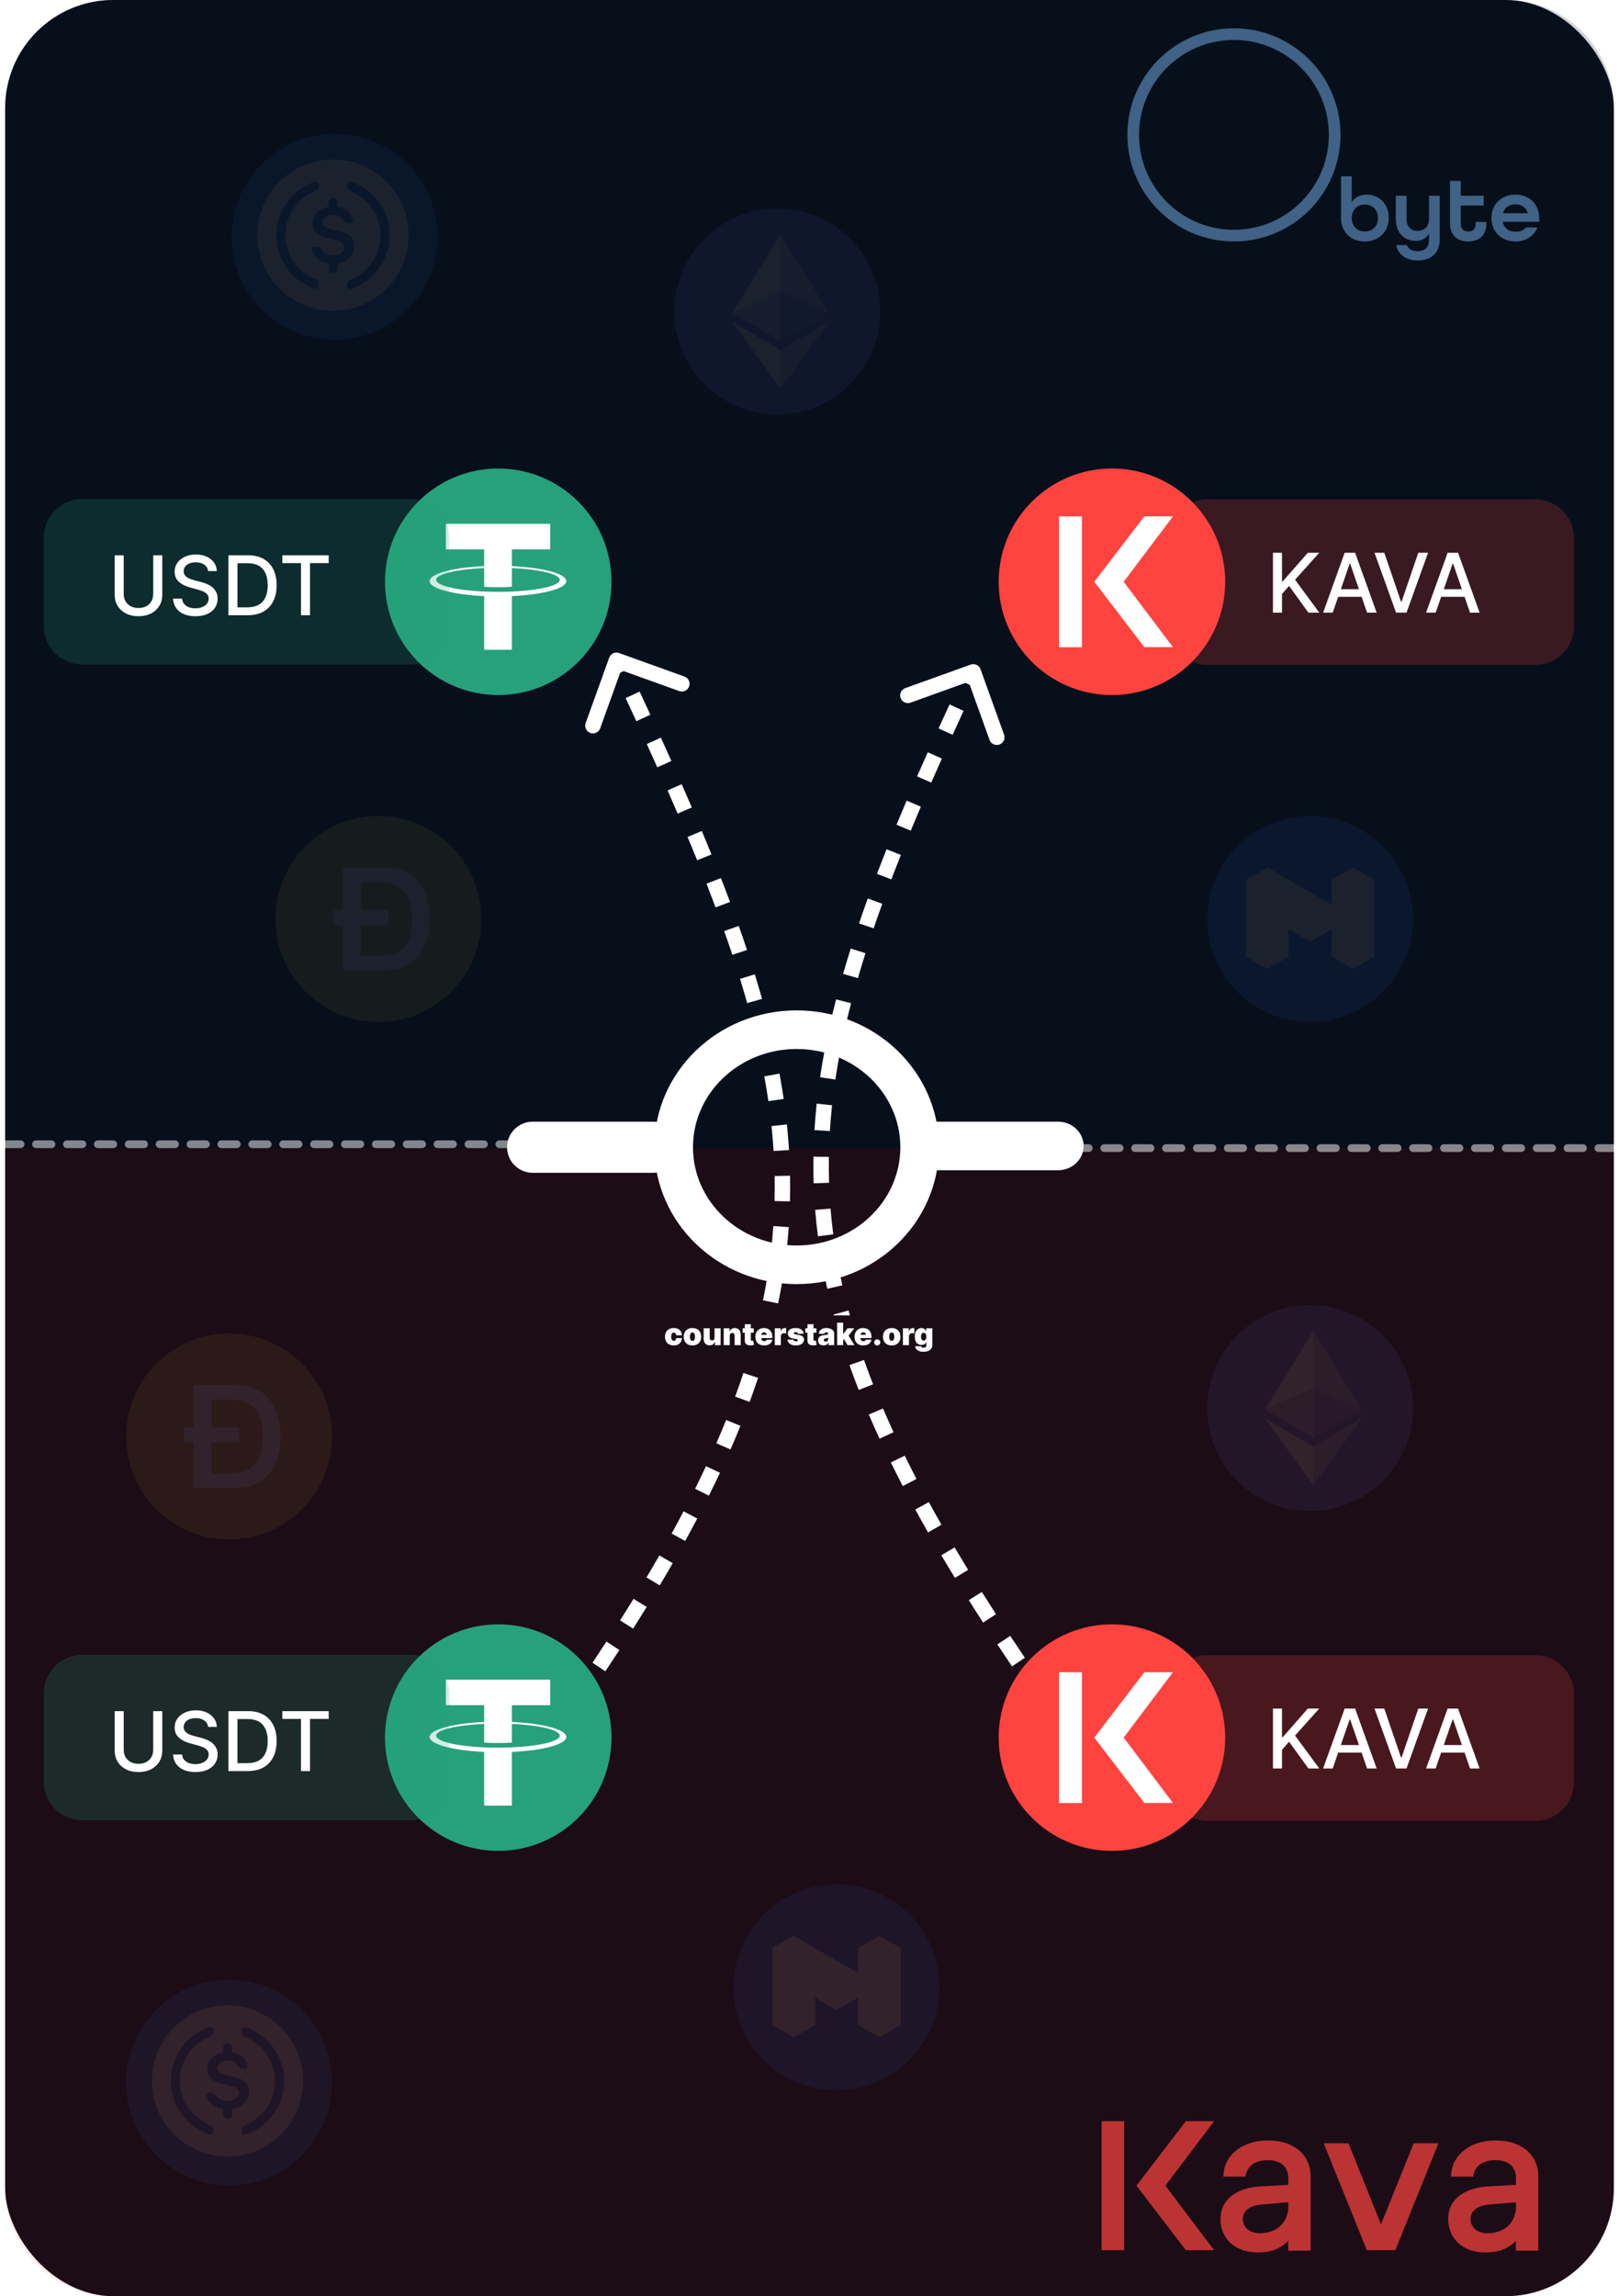 <svg width="629" height="892" viewBox="0 0 629 892" fill="none" xmlns="http://www.w3.org/2000/svg">
<rect x="2" width="625" height="892" rx="42" fill="#020712"/>
<g opacity="0.1" filter="url(#filter0_f_704_1300)">
<path d="M147 397C169.091 397 187 379.091 187 357C187 334.909 169.091 317 147 317C124.909 317 107 334.909 107 357C107 379.091 124.909 397 147 397Z" fill="#C3A634"/>
<path fill-rule="evenodd" clip-rule="evenodd" d="M140.12 353.525H150.905V359.24H140.12V371.285H146.922C149.615 371.285 151.818 370.923 153.533 370.193C155.248 369.465 156.593 368.457 157.57 367.167C158.57 365.826 159.25 364.274 159.56 362.63C159.921 360.775 160.097 358.889 160.085 357C160.097 355.111 159.921 353.225 159.56 351.37C159.251 349.726 158.57 348.174 157.57 346.832C156.593 345.542 155.245 344.535 153.533 343.807C151.818 343.077 149.615 342.715 146.922 342.715H140.12V353.528V353.525ZM133.205 359.24H129.5V353.528H133.205V337H149.578C152.603 337 155.22 337.525 157.433 338.567C159.645 339.615 161.45 341.042 162.852 342.855C164.252 344.665 165.295 346.785 165.977 349.213C166.66 351.64 167 354.237 167 357C167.017 359.631 166.672 362.251 165.975 364.787C165.295 367.212 164.253 369.335 162.85 371.145C161.45 372.958 159.645 374.385 157.433 375.432C155.22 376.477 152.6 377 149.578 377H133.205V359.24Z" fill="white"/>
</g>
<g opacity="0.1" filter="url(#filter1_f_704_1300)">
<path d="M89 598C111.091 598 129 580.091 129 558C129 535.909 111.091 518 89 518C66.909 518 49 535.909 49 558C49 580.091 66.909 598 89 598Z" fill="#C3A634"/>
<path fill-rule="evenodd" clip-rule="evenodd" d="M82.12 554.525H92.905V560.24H82.12V572.285H88.922C91.615 572.285 93.817 571.923 95.532 571.193C97.248 570.465 98.593 569.457 99.57 568.167C100.57 566.826 101.25 565.274 101.56 563.63C101.921 561.775 102.097 559.889 102.085 558C102.097 556.111 101.921 554.225 101.56 552.37C101.251 550.726 100.57 549.174 99.57 547.832C98.593 546.542 97.245 545.535 95.532 544.807C93.817 544.077 91.615 543.715 88.922 543.715H82.12V554.528V554.525ZM75.205 560.24H71.5V554.528H75.205V538H91.578C94.603 538 97.22 538.525 99.433 539.567C101.645 540.615 103.45 542.042 104.852 543.855C106.252 545.665 107.295 547.785 107.977 550.213C108.66 552.64 109 555.237 109 558C109.017 560.631 108.672 563.251 107.975 565.787C107.295 568.212 106.253 570.335 104.85 572.145C103.45 573.958 101.645 575.385 99.433 576.432C97.22 577.477 94.6 578 91.578 578H75.205V560.24Z" fill="white"/>
</g>
<g opacity="0.1" filter="url(#filter2_f_704_1300)">
<path d="M509 397C531.092 397 549 379.092 549 357C549 334.908 531.092 317 509 317C486.908 317 469 334.908 469 357C469 379.092 486.908 397 509 397Z" fill="#2B6DEF"/>
<path fill-rule="evenodd" clip-rule="evenodd" d="M525.668 337L517.345 341.799H517.337V351.398L517.308 351.403L492.334 337L484.004 341.8L484 341.798V371.642L492.329 376.444L492.334 376.406V376.442L500.667 371.642V361.008L508.982 365.8L508.987 365.81L508.993 365.806L517.338 361.029V371.646L525.632 376.426V376.451L525.653 376.438L525.668 376.447L525.68 376.423L533.963 371.651V341.825L534.001 341.803L525.668 337Z" fill="white"/>
</g>
<g opacity="0.1" filter="url(#filter3_f_704_1300)">
<path d="M325 812C347.092 812 365 794.092 365 772C365 749.908 347.092 732 325 732C302.908 732 285 749.908 285 772C285 794.092 302.908 812 325 812Z" fill="#2B6DEF"/>
<path fill-rule="evenodd" clip-rule="evenodd" d="M341.668 752L333.345 756.799H333.337V766.398L333.308 766.403L308.334 752L300.004 756.8L300 756.798V786.642L308.329 791.444L308.334 791.406V791.442L316.667 786.642V776.008L324.982 780.8L324.987 780.81L324.993 780.806L333.338 776.029V786.646L341.632 791.426V791.451L341.653 791.438L341.668 791.447L341.68 791.423L349.963 786.651V756.825L350.001 756.803L341.668 752Z" fill="white"/>
</g>
<g opacity="0.1" filter="url(#filter4_f_704_1300)">
<path d="M302 161C324.091 161 342 143.091 342 121C342 98.909 324.091 81 302 81C279.909 81 262 98.909 262 121C262 143.091 279.909 161 302 161Z" fill="#627EEA"/>
<path d="M303.245 91V113.175L321.988 121.55L303.245 91Z" fill="white" fill-opacity="0.602"/>
<path d="M303.245 91L284.5 121.55L303.245 113.175V91Z" fill="white"/>
<path d="M303.245 135.921V150.988L322 125.041L303.245 135.921Z" fill="white" fill-opacity="0.602"/>
<path d="M303.245 150.988V135.918L284.5 125.041L303.245 150.988Z" fill="white"/>
<path d="M303.245 132.433L321.988 121.551L303.245 113.181V132.433Z" fill="white" fill-opacity="0.2"/>
<path d="M284.5 121.551L303.245 132.433V113.181L284.5 121.551Z" fill="white" fill-opacity="0.602"/>
</g>
<g opacity="0.1" filter="url(#filter5_f_704_1300)">
<path d="M130 132C152.091 132 170 114.091 170 92C170 69.909 152.091 52 130 52C107.909 52 90 69.909 90 92C90 114.091 107.909 132 130 132Z" fill="#2775C9"/>
<path d="M129.375 120.75C113.15 120.75 100 107.6 100 91.375C100 75.15 113.15 62 129.375 62C145.6 62 158.75 75.15 158.75 91.375C158.75 99.166 155.655 106.637 150.146 112.146C144.637 117.655 137.166 120.75 129.375 120.75ZM127.625 80.475C126.018 80.555 124.498 81.232 123.365 82.375C122.232 83.517 121.567 85.042 121.5 86.65C121.5 89.675 123.35 91.65 127.275 92.475L130.025 93.125C132.7 93.75 133.8 94.65 133.8 96.175C133.8 97.7 131.875 99.2 129.375 99.2C128.487 99.281 127.594 99.111 126.798 98.709C126.002 98.307 125.336 97.688 124.875 96.925C124.738 96.635 124.523 96.39 124.253 96.218C123.983 96.045 123.67 95.952 123.35 95.95H121.875C121.762 95.971 121.653 96.014 121.557 96.077C121.46 96.14 121.377 96.222 121.312 96.317C121.247 96.412 121.201 96.519 121.178 96.632C121.154 96.745 121.153 96.862 121.175 96.975C121.534 98.441 122.37 99.747 123.55 100.688C124.731 101.629 126.19 102.152 127.7 102.175V104.275C127.7 104.742 127.886 105.191 128.216 105.521C128.547 105.852 128.995 106.037 129.462 106.037C129.93 106.037 130.378 105.852 130.709 105.521C131.039 105.191 131.225 104.742 131.225 104.275V102.15C132.932 102.131 134.564 101.446 135.773 100.241C136.983 99.036 137.674 97.407 137.7 95.7C137.7 92.525 135.875 90.7 131.55 89.775L129.05 89.225C126.55 88.6 125.375 87.775 125.375 86.375C125.375 84.975 126.875 83.425 129.375 83.425C130.162 83.343 130.957 83.49 131.662 83.85C132.367 84.209 132.954 84.765 133.35 85.45C133.511 85.792 133.765 86.082 134.084 86.285C134.402 86.489 134.772 86.598 135.15 86.6H136.325C136.592 86.535 136.823 86.367 136.968 86.133C137.113 85.9 137.16 85.618 137.1 85.35C136.761 83.996 136.004 82.784 134.935 81.886C133.867 80.988 132.542 80.451 131.15 80.35V78.625C131.15 78.158 130.964 77.709 130.634 77.379C130.303 77.048 129.855 76.862 129.388 76.862C128.92 76.862 128.472 77.048 128.141 77.379C127.811 77.709 127.625 78.158 127.625 78.625V80.475ZM107.35 91.375C107.353 95.98 108.802 100.468 111.494 104.205C114.185 107.942 117.983 110.738 122.35 112.2H122.7C122.998 112.2 123.285 112.081 123.495 111.87C123.706 111.66 123.825 111.373 123.825 111.075V110.55C123.826 110.085 123.688 109.629 123.43 109.242C123.172 108.855 122.805 108.553 122.375 108.375C118.974 107.002 116.061 104.644 114.009 101.604C111.958 98.564 110.862 94.98 110.862 91.312C110.862 87.645 111.958 84.061 114.009 81.021C116.061 77.981 118.974 75.623 122.375 74.25C122.803 74.076 123.169 73.779 123.428 73.396C123.686 73.013 123.824 72.562 123.825 72.1V71.525C123.827 71.356 123.788 71.189 123.711 71.039C123.634 70.888 123.523 70.759 123.385 70.66C123.248 70.562 123.089 70.499 122.922 70.475C122.755 70.452 122.584 70.469 122.425 70.525C118.04 71.975 114.223 74.77 111.517 78.513C108.811 82.256 107.353 86.756 107.35 91.375ZM151.4 91.375C151.392 86.774 149.94 82.292 147.249 78.56C144.558 74.828 140.763 72.035 136.4 70.575H136.025C135.713 70.575 135.415 70.699 135.194 70.919C134.974 71.139 134.85 71.438 134.85 71.75V72.125C134.86 72.607 135.009 73.076 135.28 73.475C135.551 73.875 135.931 74.187 136.375 74.375C139.768 75.752 142.673 78.11 144.719 81.147C146.764 84.184 147.857 87.763 147.857 91.425C147.857 95.087 146.764 98.665 144.719 101.703C142.673 104.74 139.768 107.098 136.375 108.475C135.939 108.665 135.567 108.975 135.301 109.369C135.036 109.763 134.888 110.225 134.875 110.7V111.125C134.877 111.31 134.923 111.493 135.009 111.657C135.095 111.821 135.219 111.962 135.37 112.07C135.521 112.177 135.695 112.247 135.879 112.274C136.062 112.301 136.249 112.284 136.425 112.225C140.791 110.758 144.586 107.955 147.273 104.214C149.961 100.473 151.404 95.981 151.4 91.375Z" fill="white"/>
</g>
<g opacity="0.1" filter="url(#filter6_f_704_1300)">
<path d="M509 587C531.091 587 549 569.091 549 547C549 524.909 531.091 507 509 507C486.909 507 469 524.909 469 547C469 569.091 486.909 587 509 587Z" fill="#627EEA"/>
<path d="M510.245 517V539.175L528.988 547.55L510.245 517Z" fill="white" fill-opacity="0.602"/>
<path d="M510.245 517L491.5 547.55L510.245 539.175V517Z" fill="white"/>
<path d="M510.245 561.921V576.989L529 551.041L510.245 561.921Z" fill="white" fill-opacity="0.602"/>
<path d="M510.245 576.989V561.919L491.5 551.041L510.245 576.989Z" fill="white"/>
<path d="M510.245 558.432L528.988 547.55L510.245 539.18V558.432Z" fill="white" fill-opacity="0.2"/>
<path d="M491.5 547.55L510.245 558.432V539.18L491.5 547.55Z" fill="white" fill-opacity="0.602"/>
</g>
<g opacity="0.1" filter="url(#filter7_f_704_1300)">
<path d="M89 849C111.091 849 129 831.091 129 809C129 786.909 111.091 769 89 769C66.909 769 49 786.909 49 809C49 831.091 66.909 849 89 849Z" fill="#2775C9"/>
<path d="M88.375 837.75C72.15 837.75 59 824.6 59 808.375C59 792.15 72.15 779 88.375 779C104.6 779 117.75 792.15 117.75 808.375C117.75 816.166 114.655 823.637 109.146 829.146C103.637 834.655 96.166 837.75 88.375 837.75ZM86.625 797.475C85.018 797.555 83.498 798.232 82.365 799.375C81.232 800.517 80.567 802.042 80.5 803.65C80.5 806.675 82.35 808.65 86.275 809.475L89.025 810.125C91.7 810.75 92.8 811.65 92.8 813.175C92.8 814.7 90.875 816.2 88.375 816.2C87.487 816.281 86.594 816.111 85.798 815.709C85.002 815.307 84.336 814.688 83.875 813.925C83.738 813.635 83.523 813.39 83.253 813.218C82.983 813.045 82.67 812.952 82.35 812.95H80.875C80.762 812.971 80.653 813.014 80.557 813.077C80.46 813.14 80.377 813.222 80.312 813.317C80.247 813.412 80.201 813.519 80.178 813.632C80.154 813.745 80.153 813.862 80.175 813.975C80.534 815.441 81.37 816.747 82.55 817.688C83.731 818.629 85.19 819.152 86.7 819.175V821.275C86.7 821.742 86.886 822.191 87.216 822.521C87.547 822.852 87.995 823.037 88.463 823.037C88.93 823.037 89.378 822.852 89.709 822.521C90.039 822.191 90.225 821.742 90.225 821.275V819.15C91.932 819.131 93.564 818.446 94.773 817.241C95.983 816.036 96.674 814.407 96.7 812.7C96.7 809.525 94.875 807.7 90.55 806.775L88.05 806.225C85.55 805.6 84.375 804.775 84.375 803.375C84.375 801.975 85.875 800.425 88.375 800.425C89.162 800.343 89.957 800.49 90.662 800.85C91.367 801.209 91.954 801.765 92.35 802.45C92.511 802.792 92.765 803.082 93.084 803.285C93.402 803.489 93.772 803.598 94.15 803.6H95.325C95.592 803.535 95.823 803.367 95.968 803.133C96.113 802.9 96.16 802.618 96.1 802.35C95.761 800.996 95.004 799.784 93.935 798.886C92.867 797.988 91.542 797.45 90.15 797.35V795.625C90.15 795.158 89.964 794.709 89.634 794.379C89.303 794.048 88.855 793.862 88.388 793.862C87.92 793.862 87.472 794.048 87.141 794.379C86.811 794.709 86.625 795.158 86.625 795.625V797.475ZM66.35 808.375C66.353 812.98 67.802 817.468 70.494 821.205C73.186 824.942 76.983 827.738 81.35 829.2H81.7C81.998 829.2 82.284 829.081 82.496 828.87C82.707 828.66 82.825 828.373 82.825 828.075V827.55C82.826 827.085 82.689 826.629 82.43 826.242C82.172 825.855 81.805 825.553 81.375 825.375C77.974 824.002 75.061 821.644 73.01 818.604C70.958 815.564 69.862 811.98 69.862 808.313C69.862 804.645 70.958 801.061 73.01 798.021C75.061 794.981 77.974 792.623 81.375 791.25C81.803 791.076 82.169 790.779 82.428 790.396C82.686 790.013 82.824 789.562 82.825 789.1V788.525C82.827 788.356 82.787 788.189 82.711 788.039C82.634 787.888 82.523 787.759 82.385 787.661C82.248 787.562 82.089 787.499 81.922 787.475C81.755 787.452 81.584 787.469 81.425 787.525C77.04 788.975 73.223 791.77 70.517 795.513C67.811 799.256 66.353 803.756 66.35 808.375ZM110.4 808.375C110.392 803.774 108.94 799.292 106.249 795.56C103.558 791.828 99.763 789.035 95.4 787.575H95.025C94.713 787.575 94.415 787.699 94.194 787.919C93.974 788.14 93.85 788.438 93.85 788.75V789.125C93.86 789.607 94.009 790.076 94.28 790.475C94.551 790.875 94.931 791.187 95.375 791.375C98.768 792.752 101.673 795.11 103.719 798.147C105.764 801.184 106.857 804.763 106.857 808.425C106.857 812.087 105.764 815.666 103.719 818.703C101.673 821.74 98.768 824.098 95.375 825.475C94.939 825.665 94.567 825.975 94.301 826.369C94.035 826.763 93.888 827.225 93.875 827.7V828.125C93.877 828.31 93.923 828.493 94.009 828.657C94.095 828.821 94.219 828.962 94.37 829.07C94.521 829.177 94.695 829.247 94.879 829.274C95.062 829.301 95.249 829.284 95.425 829.225C99.791 827.758 103.586 824.955 106.273 821.214C108.961 817.473 110.404 812.981 110.4 808.375Z" fill="white"/>
</g>
<path d="M2 42C2 18.804 20.804 0 44 0H585C608.196 0 627 18.804 627 42V446H2V42Z" fill="#1B2D42" fill-opacity="0.2"/>
<path d="M2 446H627V850C627 873.196 608.196 892 585 892H44C20.804 892 2 873.196 2 850V446Z" fill="#FF433E" fill-opacity="0.1"/>
<path d="M253.837 435.739H206.952C201.456 435.739 197 440.184 197 445.667C197 451.15 201.456 455.594 206.952 455.594H253.837C259.333 455.594 263.789 451.15 263.789 445.667C263.789 440.184 259.333 435.739 253.837 435.739Z" fill="white"/>
<path d="M411.047 435.739H364.162C358.666 435.739 354.21 439.962 354.21 445.17C354.21 450.379 358.666 454.602 364.162 454.602H411.047C416.543 454.602 420.999 450.379 420.999 445.17C420.999 439.962 416.543 435.739 411.047 435.739Z" fill="white"/>
<path d="M357.293 445.667C357.293 470.905 335.883 491.333 309.514 491.333C283.144 491.333 261.733 470.905 261.733 445.667C261.733 420.428 283.144 400 309.514 400C335.883 400 357.293 420.428 357.293 445.667Z" stroke="white" stroke-width="15"/>
<path d="M2 444.5H248" stroke="white" stroke-opacity="0.5" stroke-width="3" stroke-linecap="round" stroke-dasharray="6 6"/>
<path d="M381 446H627" stroke="white" stroke-opacity="0.5" stroke-width="3" stroke-linecap="round" stroke-dasharray="6 6"/>
<g opacity="0.7">
<path d="M549.24 832.588H558.854L542.115 874.111H531.018L514.279 832.588H523.893L536.531 864.104L549.24 832.588Z" fill="#FF433E"/>
<path d="M436.751 824H428V874.118H436.751V824Z" fill="#FF433E"/>
<path d="M460.714 874.125L441.516 849.059L460.714 824.007H471.698L452.769 849.059L471.698 874.125H460.714Z" fill="#FF433E"/>
<path d="M492.662 831.487C483.077 831.487 475.853 836.78 475.33 844.641L475.274 845.559H483.869L484.01 844.881C484.802 841.183 487.827 839.151 492.507 839.151C497.596 839.151 500.508 841.706 500.508 846.166V848.734L489.736 849.341C480.038 849.906 474.171 854.648 474.171 862.015C474.171 869.778 480.01 875 488.591 875C493.708 875 497.441 873.603 500.48 870.498V874.308H509.203V845.516C509.189 836.992 502.601 831.487 492.662 831.487ZM500.508 855.495V858.078C499.943 863.709 496.041 867.252 490.047 867.548C487.743 867.661 485.749 867.04 484.434 865.798C483.402 864.824 482.865 863.525 482.865 862.044C482.865 858.741 485.693 856.652 490.627 856.342L500.508 855.495Z" fill="#FF433E"/>
<path d="M581.119 831.487C571.534 831.487 564.31 836.78 563.787 844.641L563.731 845.559H572.326L572.467 844.881C573.259 841.183 576.284 839.151 580.964 839.151C586.053 839.151 588.965 841.706 588.965 846.166V848.734L578.193 849.341C568.495 849.906 562.628 854.648 562.628 862.015C562.628 869.778 568.467 875 577.048 875C582.165 875 585.898 873.603 588.937 870.498V874.308H597.66V845.516C597.646 836.992 591.058 831.487 581.119 831.487ZM588.965 855.495V858.078C588.4 863.709 584.498 867.252 578.504 867.548C576.2 867.661 574.206 867.04 572.892 865.798C571.859 864.824 571.322 863.525 571.322 862.044C571.322 858.741 574.15 856.652 579.084 856.342L588.965 855.495Z" fill="#FF433E"/>
</g>
<g opacity="0.9">
<path d="M520.999 68.49H525.164V78.465H525.234C525.794 77.578 526.57 76.878 527.562 76.365C528.553 75.851 529.703 75.595 531.009 75.595C532.036 75.595 533.062 75.781 534.089 76.155C535.116 76.528 536.032 77.094 536.837 77.852C537.642 78.611 538.295 79.556 538.797 80.687C539.299 81.819 539.549 83.155 539.549 84.695C539.549 86.001 539.322 87.215 538.867 88.335C538.412 89.455 537.77 90.418 536.942 91.222C536.113 92.028 535.127 92.658 533.984 93.112C532.841 93.567 531.592 93.795 530.239 93.795C528.862 93.795 527.608 93.579 526.477 93.147C525.345 92.716 524.377 92.097 523.572 91.292C522.767 90.487 522.137 89.513 521.682 88.37C521.226 87.227 520.999 85.955 520.999 84.555V68.49ZM530.239 89.91C531.779 89.91 533.016 89.426 533.949 88.457C534.883 87.489 535.349 86.235 535.349 84.695C535.349 83.155 534.883 81.901 533.949 80.932C533.016 79.964 531.779 79.48 530.239 79.48C528.699 79.48 527.468 79.964 526.547 80.932C525.625 81.901 525.164 83.155 525.164 84.695C525.164 86.235 525.625 87.489 526.547 88.457C527.468 89.426 528.699 89.91 530.239 89.91ZM555.195 90.82H555.125C554.611 91.683 553.923 92.36 553.06 92.85C552.196 93.34 551.193 93.585 550.05 93.585C549.046 93.585 548.078 93.416 547.144 93.078C546.211 92.739 545.383 92.22 544.659 91.52C543.936 90.82 543.359 89.916 542.927 88.807C542.495 87.699 542.279 86.375 542.279 84.835V76.05H546.445V84.835C546.445 86.492 546.841 87.716 547.634 88.51C548.428 89.303 549.489 89.7 550.819 89.7C552.103 89.7 553.153 89.292 553.969 88.475C554.786 87.658 555.195 86.445 555.195 84.835V76.05H559.36V92.745C559.36 94.262 559.138 95.551 558.695 96.613C558.251 97.674 557.639 98.544 556.857 99.22C556.075 99.897 555.16 100.393 554.11 100.708C553.06 101.023 551.939 101.18 550.75 101.18C549.746 101.18 548.795 101.064 547.897 100.83C546.999 100.597 546.182 100.235 545.447 99.745C544.712 99.255 544.082 98.637 543.557 97.89C543.032 97.144 542.653 96.257 542.419 95.23H546.584C547.261 96.793 548.649 97.575 550.75 97.575C552.173 97.575 553.27 97.207 554.04 96.473C554.81 95.738 555.195 94.53 555.195 92.85V90.82ZM577.49 86.69C577.49 87.88 577.321 88.924 576.983 89.823C576.644 90.721 576.16 91.462 575.53 92.045C574.9 92.628 574.153 93.066 573.29 93.358C572.427 93.649 571.47 93.795 570.42 93.795C569.37 93.795 568.413 93.649 567.55 93.358C566.686 93.066 565.94 92.628 565.31 92.045C564.68 91.462 564.196 90.721 563.857 89.823C563.519 88.924 563.35 87.88 563.35 86.69V70.275H567.515V76.05H576.44V79.83H567.515V86.69C567.515 87.856 567.783 88.685 568.32 89.175C568.857 89.665 569.557 89.91 570.42 89.91C571.283 89.91 571.983 89.671 572.52 89.192C573.057 88.714 573.325 87.88 573.325 86.69V86.235H577.49V86.69ZM583.825 86.165V86.235C584.105 87.402 584.671 88.323 585.522 89C586.374 89.677 587.453 90.015 588.76 90.015C590.627 90.015 591.992 89.467 592.855 88.37H597.3C596.647 90.026 595.574 91.345 594.08 92.325C592.587 93.305 590.814 93.795 588.76 93.795C587.383 93.795 586.129 93.567 584.998 93.112C583.866 92.658 582.886 92.028 582.058 91.222C581.229 90.418 580.588 89.455 580.133 88.335C579.678 87.215 579.45 86.001 579.45 84.695C579.45 83.388 579.678 82.175 580.133 81.055C580.588 79.935 581.229 78.972 582.058 78.167C582.886 77.362 583.866 76.732 584.998 76.277C586.129 75.822 587.383 75.595 588.76 75.595C590.114 75.595 591.362 75.822 592.505 76.277C593.649 76.732 594.623 77.362 595.428 78.167C596.233 78.972 596.863 79.935 597.318 81.055C597.773 82.175 598 83.388 598 84.695V86.165L583.825 86.165ZM588.76 79.375C587.524 79.375 586.491 79.678 585.663 80.285C584.834 80.891 584.257 81.72 583.93 82.77V82.84L593.59 82.84V82.77C593.264 81.72 592.68 80.891 591.84 80.285C591 79.678 589.974 79.375 588.76 79.375Z" fill="#456C91"/>
<path fill-rule="evenodd" clip-rule="evenodd" d="M479.397 11C502.257 11 520.795 29.538 520.795 52.397C520.795 75.256 502.257 93.794 479.397 93.794C456.538 93.794 438 75.256 438 52.397C438 29.538 456.538 11 479.397 11ZM479.397 15.524C499.759 15.524 516.271 32.036 516.271 52.397C516.271 72.758 499.759 89.271 479.397 89.271C459.036 89.271 442.524 72.758 442.524 52.397C442.524 32.036 459.036 15.524 479.397 15.524Z" fill="#456C91"/>
</g>
<path d="M193.579 270C217.88 270 237.579 250.301 237.579 226C237.579 201.699 217.88 182 193.579 182C169.279 182 149.579 201.699 149.579 226C149.579 250.301 169.279 270 193.579 270Z" fill="#26A17B"/>
<path fill-rule="evenodd" clip-rule="evenodd" d="M198.865 229.797V229.792C198.562 229.814 197.003 229.907 193.524 229.907C190.747 229.907 188.792 229.825 188.104 229.792V229.8C177.412 229.33 169.432 227.468 169.432 225.24C169.432 223.016 177.412 221.154 188.104 220.675V227.946C188.803 227.996 190.805 228.114 193.571 228.114C196.89 228.114 198.554 227.977 198.865 227.949V220.681C209.535 221.157 217.496 223.018 217.496 225.24C217.496 227.468 209.535 229.324 198.865 229.797ZM198.865 219.925V213.418H213.753V203.496H173.216V213.418H188.104V219.922C176.004 220.477 166.904 222.875 166.904 225.746C166.904 228.617 176.004 231.013 188.104 231.571V252.421H198.865V231.565C210.946 231.01 220.023 228.615 220.023 225.746C220.023 222.878 210.946 220.483 198.865 219.925Z" fill="white"/>
<path d="M17 208.814C17 200.53 23.716 193.814 32 193.814H159.52C167.804 193.814 174.52 200.53 174.52 208.814V243.135C174.52 251.419 167.804 258.135 159.52 258.135H32C23.716 258.135 17 251.419 17 243.135V208.814Z" fill="#26A17B" fill-opacity="0.2"/>
<path d="M59.523 215.727H63.045V231.034C63.045 232.663 62.663 234.106 61.898 235.364C61.133 236.614 60.057 237.598 58.67 238.318C57.284 239.03 55.659 239.386 53.795 239.386C51.939 239.386 50.318 239.03 48.932 238.318C47.545 237.598 46.47 236.614 45.705 235.364C44.939 234.106 44.557 232.663 44.557 231.034V215.727H48.068V230.75C48.068 231.803 48.299 232.739 48.761 233.557C49.231 234.375 49.894 235.019 50.75 235.489C51.606 235.951 52.621 236.182 53.795 236.182C54.977 236.182 55.996 235.951 56.852 235.489C57.716 235.019 58.375 234.375 58.83 233.557C59.292 232.739 59.523 231.803 59.523 230.75V215.727ZM80.844 221.841C80.722 220.765 80.222 219.932 79.344 219.341C78.465 218.742 77.359 218.443 76.026 218.443C75.071 218.443 74.245 218.595 73.548 218.898C72.851 219.193 72.31 219.602 71.923 220.125C71.544 220.64 71.355 221.227 71.355 221.886C71.355 222.439 71.484 222.917 71.742 223.318C72.007 223.72 72.351 224.057 72.776 224.33C73.207 224.595 73.669 224.818 74.162 225C74.654 225.174 75.128 225.318 75.582 225.432L77.855 226.023C78.597 226.205 79.359 226.451 80.139 226.761C80.919 227.072 81.643 227.481 82.31 227.989C82.976 228.496 83.514 229.125 83.923 229.875C84.34 230.625 84.548 231.523 84.548 232.568C84.548 233.886 84.207 235.057 83.526 236.08C82.851 237.102 81.87 237.909 80.582 238.5C79.302 239.091 77.753 239.386 75.935 239.386C74.192 239.386 72.685 239.11 71.412 238.557C70.139 238.004 69.143 237.22 68.423 236.205C67.704 235.182 67.306 233.97 67.23 232.568H70.753C70.821 233.409 71.094 234.11 71.571 234.67C72.056 235.223 72.673 235.636 73.423 235.909C74.181 236.174 75.01 236.307 75.912 236.307C76.904 236.307 77.787 236.152 78.56 235.841C79.34 235.523 79.954 235.083 80.401 234.523C80.847 233.955 81.071 233.292 81.071 232.534C81.071 231.845 80.874 231.28 80.48 230.841C80.094 230.402 79.567 230.038 78.901 229.75C78.242 229.462 77.495 229.208 76.662 228.989L73.912 228.239C72.048 227.731 70.571 226.985 69.48 226C68.397 225.015 67.855 223.712 67.855 222.091C67.855 220.75 68.219 219.58 68.946 218.58C69.673 217.58 70.658 216.803 71.901 216.25C73.143 215.689 74.544 215.409 76.105 215.409C77.681 215.409 79.071 215.686 80.276 216.239C81.488 216.792 82.442 217.553 83.139 218.523C83.836 219.485 84.2 220.591 84.23 221.841H80.844ZM96.278 239H88.744V215.727H96.517C98.797 215.727 100.756 216.193 102.392 217.125C104.028 218.049 105.282 219.379 106.153 221.114C107.032 222.841 107.472 224.913 107.472 227.33C107.472 229.754 107.028 231.837 106.142 233.58C105.263 235.322 103.991 236.663 102.324 237.602C100.657 238.534 98.642 239 96.278 239ZM92.256 235.932H96.085C97.858 235.932 99.331 235.598 100.506 234.932C101.68 234.258 102.559 233.284 103.142 232.011C103.725 230.731 104.017 229.17 104.017 227.33C104.017 225.504 103.725 223.955 103.142 222.682C102.566 221.409 101.706 220.443 100.562 219.784C99.419 219.125 97.998 218.795 96.301 218.795H92.256V235.932ZM109.69 218.75V215.727H127.702V218.75H120.44V239H116.94V218.75H109.69Z" fill="white"/>
<path d="M454 209C454 200.716 460.716 194 469 194H596.52C604.804 194 611.52 200.716 611.52 209V243.321C611.52 251.605 604.804 258.321 596.52 258.321H469C460.716 258.321 454 251.605 454 243.321V209Z" fill="#FF433E" fill-opacity="0.2"/>
<path d="M494.557 238V214.727H498.068V225.841H498.352L508.114 214.727H512.534L503.148 225.205L512.568 238H508.341L500.818 227.602L498.068 230.761V238H494.557ZM517.773 238H514.045L522.42 214.727H526.477L534.852 238H531.125L524.545 218.955H524.364L517.773 238ZM518.398 228.886H530.489V231.841H518.398V228.886ZM537.81 214.727L544.287 233.682H544.548L551.026 214.727H554.821L546.446 238H542.389L534.014 214.727H537.81ZM557.773 238H554.045L562.42 214.727H566.477L574.852 238H571.125L564.545 218.955H564.364L557.773 238ZM558.398 228.886H570.489V231.841H558.398V228.886Z" fill="white"/>
<path d="M432 270C456.301 270 476 250.301 476 226C476 201.699 456.301 182 432 182C407.699 182 388 201.699 388 226C388 250.301 407.699 270 432 270Z" fill="#FF433E"/>
<path d="M420.347 200.597H411.479V251.438H420.347V200.597Z" fill="white"/>
<path d="M444.615 251.403L425.159 226L444.615 200.597H455.719L436.572 226L455.719 251.403H444.615Z" fill="white"/>
<path d="M240.008 255.089C239.228 254.808 238.369 255.213 238.089 255.992L233.518 268.695C233.237 269.474 233.642 270.334 234.421 270.614C235.201 270.895 236.06 270.49 236.34 269.711L240.404 258.419L251.695 262.482C252.474 262.763 253.334 262.358 253.614 261.579C253.895 260.799 253.49 259.94 252.711 259.66L240.008 255.089ZM214.219 676.873C215.201 675.503 216.174 674.139 217.138 672.781L214.692 671.044C213.73 672.399 212.76 673.759 211.781 675.127L214.219 676.873ZM222.819 664.706C224.723 661.974 226.591 659.267 228.423 656.584L225.945 654.893C224.119 657.567 222.256 660.266 220.358 662.99L222.819 664.706ZM233.946 648.407C235.8 645.63 237.615 642.88 239.391 640.154L236.877 638.517C235.108 641.232 233.299 643.973 231.451 646.741L233.946 648.407ZM244.712 631.878C246.508 629.046 248.26 626.241 249.97 623.462L247.415 621.89C245.712 624.657 243.967 627.451 242.178 630.272L244.712 631.878ZM255.035 615.092C256.76 612.194 258.436 609.324 260.066 606.48L257.463 604.989C255.842 607.818 254.174 610.673 252.457 613.558L255.035 615.092ZM264.887 597.892C266.497 594.963 268.054 592.063 269.561 589.188L266.904 587.795C265.407 590.652 263.858 593.535 262.258 596.447L264.887 597.892ZM274.076 580.35C275.559 577.366 276.985 574.41 278.357 571.479L275.64 570.208C274.278 573.117 272.862 576.052 271.389 579.015L274.076 580.35ZM282.437 562.462C283.781 559.385 285.063 556.334 286.283 553.309L283.501 552.187C282.292 555.185 281.021 558.209 279.688 561.261L282.437 562.462ZM289.842 544.085C290.993 540.956 292.078 537.853 293.096 534.771L290.248 533.83C289.24 536.879 288.167 539.951 287.027 543.049L289.842 544.085ZM296.047 525.282C296.982 522.067 297.845 518.874 298.638 515.7L295.727 514.974C294.944 518.11 294.091 521.266 293.166 524.444L296.047 525.282ZM300.842 506.036C301.516 502.773 302.115 499.526 302.639 496.293L299.678 495.812C299.16 499.003 298.569 502.207 297.904 505.43L300.842 506.036ZM304.011 486.478C304.397 483.174 304.707 479.881 304.942 476.595L301.95 476.381C301.718 479.622 301.413 482.87 301.031 486.129L304.011 486.478ZM305.424 466.68C305.509 463.371 305.52 460.066 305.456 456.761L302.457 456.818C302.519 460.079 302.509 463.339 302.425 466.603L305.424 466.68ZM305.049 446.853C304.842 443.565 304.564 440.273 304.218 436.972L301.234 437.286C301.577 440.545 301.851 443.796 302.055 447.041L305.049 446.853ZM302.984 427.131C302.511 423.878 301.974 420.614 301.373 417.336L298.422 417.876C299.017 421.12 299.548 424.347 300.015 427.562L302.984 427.131ZM299.424 407.638C298.728 404.448 297.974 401.24 297.164 398.013L294.254 398.743C295.057 401.942 295.803 405.119 296.493 408.278L299.424 407.638ZM294.62 388.452C293.737 385.307 292.804 382.139 291.822 378.947L288.954 379.83C289.93 382.999 290.856 386.142 291.732 389.263L294.62 388.452ZM288.799 369.508C287.775 366.428 286.709 363.324 285.6 360.192L282.772 361.194C283.875 364.308 284.935 367.394 285.952 370.454L288.799 369.508ZM282.223 350.913C281.08 347.854 279.9 344.767 278.683 341.652L275.889 342.743C277.101 345.846 278.276 348.918 279.412 351.962L282.223 350.913ZM275.035 332.494C273.815 329.488 272.563 326.453 271.279 323.387L268.512 324.546C269.792 327.602 271.04 330.626 272.255 333.622L275.035 332.494ZM267.405 314.263C266.123 311.285 264.814 308.277 263.477 305.238L260.731 306.446C262.065 309.478 263.371 312.478 264.649 315.449L267.405 314.263ZM259.478 296.233C258.139 293.247 256.776 290.231 255.389 287.184L252.659 288.426C254.044 291.469 255.404 294.48 256.74 297.46L259.478 296.233ZM251.311 278.279C249.945 275.315 248.557 272.321 247.149 269.296L244.429 270.562C245.836 273.584 247.222 276.575 248.586 279.535L251.311 278.279ZM242.983 260.385C242.279 258.885 241.571 257.377 240.857 255.861L238.143 257.139C238.856 258.653 239.564 260.16 240.267 261.659L242.983 260.385ZM240.516 253.677C238.957 253.116 237.238 253.925 236.677 255.484L227.535 280.889C226.974 282.448 227.783 284.167 229.342 284.728C230.901 285.289 232.62 284.48 233.181 282.921L241.307 260.339L263.889 268.465C265.448 269.026 267.167 268.217 267.728 266.658C268.289 265.099 267.48 263.38 265.921 262.819L240.516 253.677ZM215.439 677.747C216.422 676.375 217.396 675.009 218.361 673.649L213.469 670.176C212.508 671.528 211.539 672.888 210.561 674.253L215.439 677.747ZM224.05 665.563C225.956 662.828 227.827 660.117 229.661 657.43L224.706 654.047C222.883 656.717 221.023 659.412 219.127 662.133L224.05 665.563ZM235.194 649.24C237.051 646.459 238.869 643.703 240.648 640.973L235.621 637.698C233.854 640.408 232.049 643.145 230.204 645.908L235.194 649.24ZM245.978 632.682C247.778 629.844 249.534 627.033 251.247 624.247L246.137 621.104C244.438 623.865 242.697 626.653 240.911 629.468L245.978 632.682ZM256.324 615.859C258.053 612.954 259.734 610.077 261.367 607.226L256.161 604.243C254.545 607.065 252.88 609.913 251.168 612.791L256.324 615.859ZM266.202 598.614C267.816 595.677 269.378 592.768 270.89 589.885L265.576 587.099C264.083 589.946 262.539 592.821 260.944 595.724L266.202 598.614ZM275.419 581.018C276.907 578.024 278.339 575.057 279.715 572.115L274.281 569.572C272.925 572.47 271.514 575.394 270.046 578.347L275.419 581.018ZM283.812 563.062C285.161 559.973 286.449 556.909 287.674 553.87L282.11 551.625C280.906 554.61 279.641 557.622 278.313 560.661L283.812 563.062ZM291.25 544.603C292.407 541.459 293.497 538.34 294.521 535.242L288.824 533.359C287.821 536.392 286.753 539.448 285.619 542.531L291.25 544.603ZM297.487 525.701C298.428 522.468 299.296 519.257 300.093 516.063L294.271 514.611C293.494 517.728 292.646 520.865 291.726 524.025L297.487 525.701ZM302.311 506.34C302.989 503.056 303.592 499.788 304.12 496.533L298.197 495.572C297.683 498.741 297.096 501.925 296.435 505.126L302.311 506.34ZM305.5 486.652C305.89 483.326 306.202 480.011 306.438 476.702L300.454 476.275C300.224 479.493 299.92 482.718 299.541 485.954L305.5 486.652ZM306.923 466.719C307.009 463.387 307.02 460.06 306.956 456.732L300.957 456.847C301.019 460.086 301.009 463.323 300.925 466.564L306.923 466.719ZM306.546 446.759C306.338 443.449 306.058 440.136 305.709 436.816L299.742 437.443C300.083 440.682 300.355 443.911 300.558 447.136L306.546 446.759ZM304.468 426.915C303.993 423.643 303.453 420.361 302.849 417.065L296.947 418.146C297.538 421.372 298.066 424.581 298.531 427.778L304.468 426.915ZM300.89 407.318C300.19 404.112 299.432 400.89 298.619 397.648L292.799 399.108C293.598 402.292 294.341 405.455 295.028 408.598L300.89 407.318ZM296.065 388.047C295.178 384.889 294.241 381.709 293.255 378.506L287.521 380.271C288.493 383.429 289.416 386.56 290.288 389.668L296.065 388.047ZM290.222 369.035C289.196 365.946 288.126 362.832 287.014 359.692L281.358 361.694C282.457 364.8 283.515 367.877 284.528 370.927L290.222 369.035ZM283.628 350.388C282.483 347.322 281.3 344.228 280.08 341.106L274.491 343.289C275.701 346.385 276.873 349.45 278.007 352.487L283.628 350.388ZM276.425 331.93C275.203 328.918 273.949 325.878 272.663 322.808L267.129 325.126C268.406 328.176 269.652 331.196 270.865 334.186L276.425 331.93ZM268.783 313.67C267.5 310.688 266.189 307.676 264.85 304.634L259.358 307.05C260.69 310.078 261.995 313.075 263.271 316.041L268.783 313.67ZM260.846 295.619C259.507 292.631 258.143 289.612 256.755 286.562L251.294 289.048C252.677 292.088 254.037 295.096 255.371 298.073L260.846 295.619ZM252.673 277.651C251.306 274.685 249.918 271.69 248.509 268.663L243.069 271.195C244.475 274.216 245.86 277.204 247.224 280.163L252.673 277.651ZM244.341 259.748C243.637 258.247 242.928 256.738 242.214 255.222L236.786 257.778C237.498 259.292 238.206 260.798 238.91 262.296L244.341 259.748Z" fill="white"/>
<path d="M377.621 259.589C378.401 259.308 379.26 259.713 379.54 260.492L384.111 273.195C384.392 273.974 383.987 274.834 383.208 275.114C382.428 275.395 381.569 274.99 381.288 274.211L377.225 262.919L365.934 266.982C365.155 267.263 364.295 266.858 364.015 266.079C363.734 265.299 364.139 264.44 364.918 264.16L377.621 259.589ZM414.909 675.873C413.894 674.456 412.888 673.046 411.89 671.643L414.335 669.904C415.331 671.305 416.335 672.712 417.348 674.127L414.909 675.873ZM406.006 663.306C404.026 660.48 402.082 657.682 400.174 654.911L402.645 653.21C404.548 655.973 406.488 658.765 408.463 661.585L406.006 663.306ZM394.436 646.501C392.496 643.631 390.595 640.79 388.734 637.978L391.236 636.322C393.091 639.126 394.986 641.959 396.921 644.821L394.436 646.501ZM383.187 629.5C381.296 626.576 379.449 623.682 377.645 620.817L380.183 619.218C381.981 622.072 383.821 624.956 385.706 627.871L383.187 629.5ZM372.285 612.181C370.477 609.224 368.716 606.299 367.004 603.402L369.586 601.875C371.291 604.758 373.043 607.672 374.844 610.616L372.285 612.181ZM361.861 594.545C360.16 591.558 358.511 588.602 356.913 585.674L359.546 584.237C361.135 587.148 362.775 590.088 364.468 593.06L361.861 594.545ZM352.079 576.605C350.48 573.527 348.938 570.48 347.455 567.462L350.148 566.139C351.621 569.136 353.152 572.163 354.741 575.222L352.079 576.605ZM343.069 558.254C341.62 555.111 340.236 551.997 338.915 548.911L341.673 547.73C342.983 550.791 344.356 553.879 345.793 556.998L343.069 558.254ZM335.015 539.402C333.75 536.174 332.556 532.973 331.432 529.797L334.261 528.797C335.373 531.94 336.555 535.109 337.808 538.307L335.015 539.402ZM328.192 520.084C327.16 516.787 326.205 513.512 325.326 510.256L328.222 509.474C329.091 512.691 330.035 515.927 331.055 519.188L328.192 520.084ZM322.863 500.308C322.104 496.933 321.428 493.576 320.832 490.231L323.786 489.706C324.373 493.005 325.041 496.318 325.79 499.649L322.863 500.308ZM319.27 480.079C318.827 476.668 318.469 473.267 318.193 469.869L321.183 469.626C321.455 472.976 321.808 476.33 322.245 479.693L319.27 480.079ZM317.612 459.62C317.501 456.201 317.473 452.782 317.526 449.357L320.525 449.404C320.473 452.781 320.501 456.152 320.61 459.523L317.612 459.62ZM317.925 439.103C318.136 435.705 318.424 432.298 318.79 428.876L321.773 429.195C321.412 432.573 321.127 435.936 320.919 439.289L317.925 439.103ZM320.094 418.694C320.594 415.338 321.165 411.963 321.805 408.567L324.753 409.123C324.12 412.483 323.555 415.819 323.061 419.136L320.094 418.694ZM323.88 398.546C324.62 395.257 325.422 391.945 326.285 388.605L329.189 389.356C328.334 392.666 327.539 395.948 326.807 399.204L323.88 398.546ZM328.987 378.738C329.922 375.5 330.911 372.233 331.954 368.935L334.814 369.839C333.779 373.115 332.797 376.358 331.869 379.571L328.987 378.738ZM335.159 359.182C336.241 356.006 337.37 352.799 338.545 349.558L341.366 350.58C340.197 353.804 339.074 356.993 337.999 360.15L335.159 359.182ZM342.103 340.001C343.303 336.857 344.544 333.679 345.825 330.465L348.612 331.576C347.336 334.777 346.1 337.941 344.906 341.071L342.103 340.001ZM349.685 320.966C350.962 317.877 352.275 314.756 353.621 311.599L356.38 312.776C355.038 315.923 353.73 319.035 352.457 322.112L349.685 320.966ZM357.678 302.212C359.029 299.124 360.411 296.003 361.823 292.845L364.562 294.07C363.152 297.221 361.774 300.335 360.426 303.414L357.678 302.212ZM366.002 283.59C367.401 280.517 368.827 277.41 370.28 274.268L373.003 275.527C371.553 278.664 370.129 281.766 368.732 284.833L366.002 283.59ZM374.571 265.048C375.299 263.494 376.032 261.932 376.772 260.361L379.486 261.639C378.747 263.208 378.015 264.769 377.288 266.32L374.571 265.048ZM377.113 258.177C378.672 257.616 380.391 258.425 380.952 259.984L390.094 285.389C390.655 286.948 389.846 288.667 388.287 289.228C386.728 289.789 385.009 288.98 384.448 287.421L376.322 264.839L353.739 272.965C352.18 273.526 350.462 272.717 349.901 271.158C349.34 269.599 350.149 267.88 351.708 267.319L377.113 258.177ZM413.69 676.747C412.674 675.328 411.667 673.917 410.668 672.512L415.557 669.035C416.552 670.434 417.556 671.84 418.568 673.253L413.69 676.747ZM404.777 664.167C402.795 661.337 400.849 658.536 398.939 655.762L403.88 652.359C405.781 655.119 407.718 657.908 409.692 660.725L404.777 664.167ZM393.193 647.341C391.25 644.467 389.347 641.622 387.483 638.806L392.487 635.495C394.34 638.294 396.232 641.123 398.164 643.981L393.193 647.341ZM381.927 630.315C380.033 627.385 378.183 624.486 376.376 621.616L381.453 618.419C383.247 621.268 385.084 624.147 386.966 627.057L381.927 630.315ZM371.005 612.964C369.193 610.001 367.429 607.069 365.712 604.166L370.877 601.112C372.578 603.988 374.327 606.895 376.124 609.834L371.005 612.964ZM360.557 595.287C358.852 592.293 357.198 589.329 355.596 586.393L360.863 583.519C362.447 586.421 364.083 589.353 365.771 592.318L360.557 595.287ZM350.748 577.297C349.144 574.209 347.597 571.152 346.109 568.123L351.494 565.477C352.962 568.464 354.488 571.481 356.072 574.53L350.748 577.297ZM341.707 558.882C340.252 555.726 338.862 552.6 337.536 549.501L343.052 547.14C344.356 550.188 345.724 553.263 347.156 556.37L341.707 558.882ZM333.619 539.949C332.348 536.706 331.148 533.49 330.018 530.297L335.675 528.296C336.781 531.424 337.957 534.577 339.205 537.759L333.619 539.949ZM326.761 520.533C325.723 517.216 324.762 513.923 323.878 510.648L329.67 509.083C330.533 512.28 331.472 515.498 332.487 518.74L326.761 520.533ZM321.399 500.637C320.636 497.241 319.955 493.861 319.356 490.494L325.263 489.443C325.846 492.72 326.509 496.011 327.253 499.32L321.399 500.637ZM317.782 480.272C317.336 476.838 316.975 473.412 316.698 469.99L322.678 469.505C322.948 472.83 323.299 476.161 323.732 479.5L317.782 480.272ZM316.112 459.669C316.001 456.226 315.972 452.782 316.026 449.334L322.025 449.427C321.973 452.781 322.001 456.128 322.109 459.474L316.112 459.669ZM316.428 439.01C316.64 435.589 316.931 432.16 317.298 428.717L323.264 429.354C322.906 432.711 322.623 436.052 322.416 439.382L316.428 439.01ZM318.61 418.473C319.113 415.097 319.687 411.703 320.331 408.289L326.227 409.401C325.597 412.742 325.036 416.06 324.545 419.357L318.61 418.473ZM322.416 398.217C323.16 394.912 323.966 391.584 324.833 388.23L330.642 389.731C329.79 393.027 328.999 396.293 328.27 399.534L322.416 398.217ZM327.545 378.322C328.484 375.071 329.477 371.793 330.524 368.483L336.244 370.291C335.212 373.556 334.234 376.786 333.31 379.987L327.545 378.322ZM333.739 358.698C334.825 355.513 335.957 352.296 337.135 349.046L342.776 351.091C341.61 354.306 340.491 357.486 339.419 360.633L333.739 358.698ZM340.701 339.466C341.905 336.314 343.148 333.13 344.432 329.91L350.005 332.132C348.732 335.326 347.499 338.483 346.307 341.606L340.701 339.466ZM348.299 320.392C349.579 317.299 350.893 314.172 352.241 311.01L357.76 313.364C356.42 316.507 355.114 319.613 353.844 322.685L348.299 320.392ZM356.303 301.61C357.656 298.519 359.04 295.394 360.454 292.233L365.931 294.683C364.523 297.83 363.146 300.94 361.8 304.016L356.303 301.61ZM364.636 282.968C366.037 279.892 367.465 276.783 368.919 273.638L374.365 276.157C372.915 279.292 371.492 282.391 370.097 285.455L364.636 282.968ZM373.213 264.412C373.941 262.857 374.675 261.294 375.415 259.722L380.843 262.278C380.105 263.846 379.373 265.406 378.647 266.956L373.213 264.412Z" fill="white"/>
<path d="M193.579 719C217.88 719 237.579 699.301 237.579 675C237.579 650.699 217.88 631 193.579 631C169.279 631 149.579 650.699 149.579 675C149.579 699.301 169.279 719 193.579 719Z" fill="#26A17B"/>
<path fill-rule="evenodd" clip-rule="evenodd" d="M198.865 678.797V678.792C198.562 678.814 197.003 678.907 193.524 678.907C190.747 678.907 188.792 678.825 188.104 678.792V678.8C177.412 678.33 169.432 676.468 169.432 674.24C169.432 672.016 177.412 670.154 188.104 669.675V676.946C188.803 676.996 190.805 677.114 193.571 677.114C196.89 677.114 198.554 676.977 198.865 676.949V669.681C209.535 670.157 217.496 672.018 217.496 674.24C217.496 676.468 209.535 678.324 198.865 678.797ZM198.865 668.925V662.418H213.753V652.496H173.216V662.418H188.104V668.922C176.004 669.477 166.904 671.875 166.904 674.746C166.904 677.617 176.004 680.013 188.104 680.571V701.421H198.865V680.565C210.946 680.01 220.023 677.615 220.023 674.746C220.023 671.878 210.946 669.483 198.865 668.925Z" fill="white"/>
<path d="M17 657.814C17 649.53 23.716 642.814 32 642.814H159.52C167.804 642.814 174.52 649.53 174.52 657.814V692.135C174.52 700.419 167.804 707.135 159.52 707.135H32C23.716 707.135 17 700.419 17 692.135V657.814Z" fill="#26A17B" fill-opacity="0.2"/>
<path d="M59.523 664.727H63.045V680.034C63.045 681.663 62.663 683.106 61.898 684.364C61.133 685.614 60.057 686.598 58.67 687.318C57.284 688.03 55.659 688.386 53.795 688.386C51.939 688.386 50.318 688.03 48.932 687.318C47.545 686.598 46.47 685.614 45.705 684.364C44.939 683.106 44.557 681.663 44.557 680.034V664.727H48.068V679.75C48.068 680.803 48.299 681.739 48.761 682.557C49.231 683.375 49.894 684.019 50.75 684.489C51.606 684.951 52.621 685.182 53.795 685.182C54.977 685.182 55.996 684.951 56.852 684.489C57.716 684.019 58.375 683.375 58.83 682.557C59.292 681.739 59.523 680.803 59.523 679.75V664.727ZM80.844 670.841C80.722 669.765 80.222 668.932 79.344 668.341C78.465 667.742 77.359 667.443 76.026 667.443C75.071 667.443 74.245 667.595 73.548 667.898C72.851 668.193 72.31 668.602 71.923 669.125C71.544 669.64 71.355 670.227 71.355 670.886C71.355 671.439 71.484 671.917 71.742 672.318C72.007 672.72 72.351 673.057 72.776 673.33C73.207 673.595 73.669 673.818 74.162 674C74.654 674.174 75.128 674.318 75.582 674.432L77.855 675.023C78.597 675.205 79.359 675.451 80.139 675.761C80.919 676.072 81.643 676.481 82.31 676.989C82.976 677.496 83.514 678.125 83.923 678.875C84.34 679.625 84.548 680.523 84.548 681.568C84.548 682.886 84.207 684.057 83.526 685.08C82.851 686.102 81.87 686.909 80.582 687.5C79.302 688.091 77.753 688.386 75.935 688.386C74.192 688.386 72.685 688.11 71.412 687.557C70.139 687.004 69.143 686.22 68.423 685.205C67.704 684.182 67.306 682.97 67.23 681.568H70.753C70.821 682.409 71.094 683.11 71.571 683.67C72.056 684.223 72.673 684.636 73.423 684.909C74.181 685.174 75.01 685.307 75.912 685.307C76.904 685.307 77.787 685.152 78.56 684.841C79.34 684.523 79.954 684.083 80.401 683.523C80.847 682.955 81.071 682.292 81.071 681.534C81.071 680.845 80.874 680.28 80.48 679.841C80.094 679.402 79.567 679.038 78.901 678.75C78.242 678.462 77.495 678.208 76.662 677.989L73.912 677.239C72.048 676.731 70.571 675.985 69.48 675C68.397 674.015 67.855 672.712 67.855 671.091C67.855 669.75 68.219 668.58 68.946 667.58C69.673 666.58 70.658 665.803 71.901 665.25C73.143 664.689 74.544 664.409 76.105 664.409C77.681 664.409 79.071 664.686 80.276 665.239C81.488 665.792 82.442 666.553 83.139 667.523C83.836 668.485 84.2 669.591 84.23 670.841H80.844ZM96.278 688H88.744V664.727H96.517C98.797 664.727 100.756 665.193 102.392 666.125C104.028 667.049 105.282 668.379 106.153 670.114C107.032 671.841 107.472 673.913 107.472 676.33C107.472 678.754 107.028 680.837 106.142 682.58C105.263 684.322 103.991 685.663 102.324 686.602C100.657 687.534 98.642 688 96.278 688ZM92.256 684.932H96.085C97.858 684.932 99.331 684.598 100.506 683.932C101.68 683.258 102.559 682.284 103.142 681.011C103.725 679.731 104.017 678.17 104.017 676.33C104.017 674.504 103.725 672.955 103.142 671.682C102.566 670.409 101.706 669.443 100.562 668.784C99.419 668.125 97.998 667.795 96.301 667.795H92.256V684.932ZM109.69 667.75V664.727H127.702V667.75H120.44V688H116.94V667.75H109.69Z" fill="white"/>
<path d="M454 658C454 649.716 460.716 643 469 643H596.52C604.804 643 611.52 649.716 611.52 658V692.321C611.52 700.605 604.804 707.321 596.52 707.321H469C460.716 707.321 454 700.605 454 692.321V658Z" fill="#FF433E" fill-opacity="0.2"/>
<path d="M494.557 687V663.727H498.068V674.841H498.352L508.114 663.727H512.534L503.148 674.205L512.568 687H508.341L500.818 676.602L498.068 679.761V687H494.557ZM517.773 687H514.045L522.42 663.727H526.477L534.852 687H531.125L524.545 667.955H524.364L517.773 687ZM518.398 677.886H530.489V680.841H518.398V677.886ZM537.81 663.727L544.287 682.682H544.548L551.026 663.727H554.821L546.446 687H542.389L534.014 663.727H537.81ZM557.773 687H554.045L562.42 663.727H566.477L574.852 687H571.125L564.545 667.955H564.364L557.773 687ZM558.398 677.886H570.489V680.841H558.398V677.886Z" fill="white"/>
<path d="M432 719C456.301 719 476 699.301 476 675C476 650.699 456.301 631 432 631C407.699 631 388 650.699 388 675C388 699.301 407.699 719 432 719Z" fill="#FF433E"/>
<path d="M420.347 649.597H411.479V700.437H420.347V649.597Z" fill="white"/>
<path d="M444.615 700.403L425.159 675L444.615 649.597H455.719L436.572 675L455.719 700.403H444.615Z" fill="white"/>
<rect x="255" y="511" width="109" height="16" fill="#1B0D16"/>
<path d="M261.75 522.655C261.04 522.655 260.432 522.515 259.926 522.234C259.42 521.949 259.033 521.555 258.763 521.049C258.493 520.54 258.358 519.951 258.358 519.28C258.358 518.61 258.493 518.022 258.763 517.516C259.033 517.008 259.42 516.613 259.926 516.332C260.432 516.047 261.04 515.905 261.75 515.905C262.392 515.905 262.947 516.022 263.416 516.255C263.888 516.485 264.253 516.812 264.511 517.235C264.77 517.655 264.901 518.15 264.903 518.718H262.722C262.69 518.374 262.591 518.113 262.423 517.934C262.259 517.752 262.045 517.661 261.784 517.661C261.58 517.661 261.401 517.721 261.247 517.84C261.094 517.957 260.974 518.134 260.889 518.373C260.804 518.609 260.761 518.905 260.761 519.263C260.761 519.621 260.804 519.92 260.889 520.158C260.974 520.394 261.094 520.572 261.247 520.691C261.401 520.807 261.58 520.866 261.784 520.866C261.957 520.866 262.111 520.826 262.244 520.746C262.378 520.664 262.486 520.545 262.568 520.388C262.653 520.229 262.705 520.036 262.722 519.809H264.903C264.895 520.386 264.763 520.888 264.507 521.317C264.251 521.744 263.889 522.073 263.42 522.306C262.955 522.539 262.398 522.655 261.75 522.655ZM269.027 522.655C268.317 522.655 267.709 522.515 267.203 522.234C266.698 521.949 266.31 521.555 266.04 521.049C265.77 520.54 265.635 519.951 265.635 519.28C265.635 518.61 265.77 518.022 266.04 517.516C266.31 517.008 266.698 516.613 267.203 516.332C267.709 516.047 268.317 515.905 269.027 515.905C269.738 515.905 270.346 516.047 270.851 516.332C271.357 516.613 271.745 517.008 272.015 517.516C272.284 518.022 272.419 518.61 272.419 519.28C272.419 519.951 272.284 520.54 272.015 521.049C271.745 521.555 271.357 521.949 270.851 522.234C270.346 522.515 269.738 522.655 269.027 522.655ZM269.044 520.917C269.243 520.917 269.415 520.85 269.56 520.717C269.705 520.583 269.817 520.393 269.897 520.146C269.976 519.898 270.016 519.604 270.016 519.263C270.016 518.92 269.976 518.626 269.897 518.381C269.817 518.134 269.705 517.944 269.56 517.81C269.415 517.677 269.243 517.61 269.044 517.61C268.834 517.61 268.654 517.677 268.503 517.81C268.353 517.944 268.238 518.134 268.158 518.381C268.078 518.626 268.039 518.92 268.039 519.263C268.039 519.604 268.078 519.898 268.158 520.146C268.238 520.393 268.353 520.583 268.503 520.717C268.654 520.85 268.834 520.917 269.044 520.917ZM277.618 519.672V515.991H279.971V522.536H277.738V521.292H277.669C277.527 521.709 277.279 522.036 276.924 522.272C276.569 522.505 276.147 522.621 275.658 522.621C275.201 522.621 274.8 522.516 274.456 522.306C274.115 522.096 273.85 521.806 273.659 521.437C273.472 521.067 273.377 520.644 273.374 520.167V515.991H275.726V519.672C275.729 519.996 275.811 520.251 275.973 520.435C276.138 520.62 276.368 520.712 276.664 520.712C276.86 520.712 277.029 520.671 277.171 520.589C277.316 520.503 277.426 520.384 277.503 520.231C277.583 520.074 277.621 519.888 277.618 519.672ZM283.519 518.854V522.536H281.167V515.991H283.4V517.235H283.468C283.61 516.82 283.86 516.495 284.218 516.259C284.579 516.023 284.999 515.905 285.479 515.905C285.942 515.905 286.344 516.012 286.685 516.225C287.029 516.435 287.295 516.725 287.482 517.094C287.673 517.464 287.766 517.886 287.763 518.36V522.536H285.411V518.854C285.414 518.53 285.332 518.276 285.164 518.092C284.999 517.907 284.769 517.815 284.474 517.815C284.281 517.815 284.112 517.857 283.967 517.942C283.825 518.025 283.715 518.144 283.638 518.3C283.562 518.454 283.522 518.638 283.519 518.854ZM292.828 515.991V517.695H288.516V515.991H292.828ZM289.351 514.422H291.703V520.431C291.703 520.522 291.719 520.599 291.75 520.661C291.781 520.721 291.83 520.766 291.895 520.797C291.96 520.826 292.044 520.84 292.146 520.84C292.217 520.84 292.3 520.832 292.393 520.815C292.49 520.797 292.561 520.783 292.607 520.772L292.947 522.425C292.842 522.457 292.692 522.495 292.496 522.54C292.303 522.586 292.072 522.616 291.805 522.63C291.266 522.658 290.813 522.603 290.446 522.464C290.08 522.322 289.804 522.099 289.619 521.795C289.435 521.491 289.345 521.11 289.351 520.653V514.422ZM296.854 522.655C296.155 522.655 295.553 522.522 295.047 522.255C294.544 521.985 294.157 521.599 293.884 521.096C293.614 520.59 293.479 519.985 293.479 519.28C293.479 518.604 293.615 518.013 293.888 517.508C294.161 517.002 294.546 516.609 295.043 516.327C295.54 516.046 296.127 515.905 296.803 515.905C297.297 515.905 297.745 515.982 298.145 516.136C298.546 516.289 298.888 516.512 299.172 516.805C299.456 517.094 299.675 517.447 299.828 517.861C299.982 518.276 300.059 518.744 300.059 519.263V519.809H294.212V518.513H297.894C297.891 518.326 297.843 518.161 297.749 518.019C297.658 517.874 297.534 517.762 297.378 517.682C297.225 517.6 297.05 517.559 296.854 517.559C296.664 517.559 296.489 517.6 296.33 517.682C296.171 517.762 296.043 517.873 295.946 518.015C295.853 518.157 295.803 518.323 295.797 518.513V519.911C295.797 520.121 295.841 520.309 295.929 520.474C296.017 520.638 296.144 520.768 296.309 520.861C296.473 520.955 296.672 521.002 296.905 521.002C297.067 521.002 297.215 520.979 297.348 520.934C297.485 520.888 297.601 520.823 297.698 520.738C297.794 520.65 297.865 520.545 297.911 520.422H300.059C299.985 520.877 299.81 521.272 299.534 521.607C299.259 521.94 298.894 522.198 298.439 522.383C297.988 522.565 297.459 522.655 296.854 522.655ZM301.018 522.536V515.991H303.303V517.235H303.371C303.49 516.775 303.679 516.438 303.938 516.225C304.199 516.012 304.504 515.905 304.854 515.905C304.956 515.905 305.057 515.914 305.156 515.931C305.259 515.945 305.357 515.967 305.45 515.995V518.002C305.334 517.962 305.19 517.932 305.02 517.913C304.849 517.893 304.703 517.883 304.581 517.883C304.351 517.883 304.143 517.935 303.959 518.04C303.777 518.143 303.634 518.288 303.528 518.475C303.423 518.66 303.371 518.877 303.371 519.127V522.536H301.018ZM312.205 518.121H310.04C310.028 517.988 309.982 517.873 309.899 517.776C309.817 517.68 309.71 517.606 309.58 517.555C309.452 517.501 309.31 517.474 309.153 517.474C308.952 517.474 308.778 517.511 308.634 517.584C308.489 517.658 308.418 517.763 308.42 517.9C308.418 517.996 308.459 518.086 308.544 518.168C308.632 518.251 308.801 518.315 309.051 518.36L310.381 518.599C311.051 518.721 311.55 518.927 311.876 519.217C312.206 519.503 312.372 519.888 312.375 520.371C312.372 520.837 312.233 521.242 311.957 521.586C311.685 521.927 311.311 522.191 310.837 522.378C310.365 522.563 309.827 522.655 309.222 522.655C308.222 522.655 307.439 522.451 306.874 522.042C306.311 521.633 305.997 521.093 305.932 520.422H308.267C308.298 520.63 308.401 520.79 308.574 520.904C308.75 521.015 308.972 521.07 309.239 521.07C309.455 521.07 309.632 521.033 309.771 520.959C309.913 520.886 309.986 520.78 309.989 520.644C309.986 520.519 309.923 520.42 309.801 520.346C309.682 520.272 309.494 520.212 309.239 520.167L308.08 519.962C307.412 519.846 306.912 519.624 306.58 519.297C306.247 518.971 306.082 518.55 306.085 518.036C306.082 517.582 306.202 517.197 306.443 516.881C306.688 516.563 307.036 516.322 307.487 516.157C307.942 515.989 308.48 515.905 309.102 515.905C310.048 515.905 310.794 516.101 311.339 516.494C311.888 516.886 312.176 517.428 312.205 518.121ZM317.18 515.991V517.695H312.867V515.991H317.18ZM313.702 514.422H316.055V520.431C316.055 520.522 316.07 520.599 316.102 520.661C316.133 520.721 316.181 520.766 316.246 520.797C316.312 520.826 316.396 520.84 316.498 520.84C316.569 520.84 316.651 520.832 316.745 520.815C316.842 520.797 316.913 520.783 316.958 520.772L317.299 522.425C317.194 522.457 317.043 522.495 316.847 522.54C316.654 522.586 316.424 522.616 316.157 522.63C315.617 522.658 315.164 522.603 314.798 522.464C314.431 522.322 314.156 522.099 313.971 521.795C313.786 521.491 313.697 521.11 313.702 520.653V514.422ZM319.963 522.638C319.546 522.638 319.176 522.57 318.855 522.434C318.537 522.295 318.287 522.084 318.105 521.803C317.924 521.522 317.833 521.164 317.833 520.729C317.833 520.371 317.894 520.066 318.016 519.813C318.138 519.557 318.309 519.349 318.527 519.187C318.746 519.025 319 518.901 319.29 518.816C319.583 518.731 319.898 518.675 320.236 518.65C320.603 518.621 320.897 518.587 321.118 518.547C321.343 518.505 321.505 518.447 321.604 518.373C321.703 518.296 321.753 518.195 321.753 518.07V518.053C321.753 517.883 321.688 517.752 321.557 517.661C321.426 517.57 321.259 517.525 321.054 517.525C320.83 517.525 320.647 517.574 320.505 517.674C320.365 517.771 320.282 517.92 320.253 518.121H318.088C318.117 517.724 318.243 517.357 318.468 517.022C318.695 516.684 319.026 516.414 319.461 516.212C319.895 516.008 320.438 515.905 321.088 515.905C321.557 515.905 321.978 515.961 322.35 516.072C322.722 516.18 323.039 516.332 323.3 516.528C323.561 516.721 323.76 516.948 323.897 517.209C324.036 517.468 324.105 517.749 324.105 518.053V522.536H321.907V521.616H321.855C321.725 521.86 321.566 522.057 321.378 522.208C321.194 522.359 320.982 522.468 320.743 522.536C320.507 522.604 320.248 522.638 319.963 522.638ZM320.73 521.155C320.909 521.155 321.077 521.119 321.233 521.045C321.392 520.971 321.522 520.864 321.621 520.725C321.721 520.586 321.77 520.417 321.77 520.218V519.672C321.708 519.698 321.641 519.722 321.57 519.745C321.502 519.768 321.428 519.789 321.348 519.809C321.272 519.829 321.189 519.847 321.101 519.864C321.016 519.881 320.926 519.897 320.833 519.911C320.651 519.94 320.502 519.986 320.385 520.052C320.272 520.114 320.186 520.192 320.13 520.286C320.076 520.377 320.049 520.479 320.049 520.593C320.049 520.775 320.113 520.914 320.24 521.011C320.368 521.107 320.532 521.155 320.73 521.155ZM327.343 520.985L327.36 518.19H327.667L329.252 515.991H331.894L329.235 519.417H328.57L327.343 520.985ZM325.229 522.536V513.809H327.582V522.536H325.229ZM329.269 522.536L327.769 519.945L329.303 518.275L331.962 522.536H329.269ZM335.374 522.655C334.675 522.655 334.072 522.522 333.567 522.255C333.064 521.985 332.676 521.599 332.403 521.096C332.134 520.59 331.999 519.985 331.999 519.28C331.999 518.604 332.135 518.013 332.408 517.508C332.68 517.002 333.065 516.609 333.562 516.327C334.06 516.046 334.646 515.905 335.322 515.905C335.817 515.905 336.264 515.982 336.665 516.136C337.065 516.289 337.408 516.512 337.692 516.805C337.976 517.094 338.195 517.447 338.348 517.861C338.501 518.276 338.578 518.744 338.578 519.263V519.809H332.732V518.513H336.413C336.411 518.326 336.362 518.161 336.268 518.019C336.178 517.874 336.054 517.762 335.898 517.682C335.744 517.6 335.57 517.559 335.374 517.559C335.183 517.559 335.009 517.6 334.849 517.682C334.69 517.762 334.563 517.873 334.466 518.015C334.372 518.157 334.322 518.323 334.317 518.513V519.911C334.317 520.121 334.361 520.309 334.449 520.474C334.537 520.638 334.663 520.768 334.828 520.861C334.993 520.955 335.192 521.002 335.425 521.002C335.587 521.002 335.734 520.979 335.868 520.934C336.004 520.888 336.121 520.823 336.217 520.738C336.314 520.65 336.385 520.545 336.43 520.422H338.578C338.504 520.877 338.33 521.272 338.054 521.607C337.778 521.94 337.413 522.198 336.959 522.383C336.507 522.565 335.979 522.655 335.374 522.655ZM340.816 522.672C340.487 522.672 340.204 522.557 339.968 522.327C339.735 522.094 339.62 521.812 339.623 521.479C339.62 521.155 339.735 520.878 339.968 520.648C340.204 520.418 340.487 520.303 340.816 520.303C341.129 520.303 341.404 520.418 341.643 520.648C341.885 520.878 342.007 521.155 342.01 521.479C342.007 521.701 341.949 521.903 341.835 522.084C341.724 522.263 341.579 522.407 341.4 522.515C341.221 522.62 341.027 522.672 340.816 522.672ZM346.441 522.655C345.731 522.655 345.123 522.515 344.618 522.234C344.112 521.949 343.724 521.555 343.454 521.049C343.184 520.54 343.049 519.951 343.049 519.28C343.049 518.61 343.184 518.022 343.454 517.516C343.724 517.008 344.112 516.613 344.618 516.332C345.123 516.047 345.731 515.905 346.441 515.905C347.152 515.905 347.76 516.047 348.265 516.332C348.771 516.613 349.159 517.008 349.429 517.516C349.699 518.022 349.833 518.61 349.833 519.28C349.833 519.951 349.699 520.54 349.429 521.049C349.159 521.555 348.771 521.949 348.265 522.234C347.76 522.515 347.152 522.655 346.441 522.655ZM346.458 520.917C346.657 520.917 346.829 520.85 346.974 520.717C347.119 520.583 347.231 520.393 347.311 520.146C347.39 519.898 347.43 519.604 347.43 519.263C347.43 518.92 347.39 518.626 347.311 518.381C347.231 518.134 347.119 517.944 346.974 517.81C346.829 517.677 346.657 517.61 346.458 517.61C346.248 517.61 346.068 517.677 345.917 517.81C345.767 517.944 345.652 518.134 345.572 518.381C345.493 518.626 345.453 518.92 345.453 519.263C345.453 519.604 345.493 519.898 345.572 520.146C345.652 520.393 345.767 520.583 345.917 520.717C346.068 520.85 346.248 520.917 346.458 520.917ZM350.788 522.536V515.991H353.072V517.235H353.14C353.26 516.775 353.449 516.438 353.707 516.225C353.968 516.012 354.274 515.905 354.623 515.905C354.725 515.905 354.826 515.914 354.926 515.931C355.028 515.945 355.126 515.967 355.22 515.995V518.002C355.103 517.962 354.96 517.932 354.789 517.913C354.619 517.893 354.473 517.883 354.35 517.883C354.12 517.883 353.913 517.935 353.728 518.04C353.547 518.143 353.403 518.288 353.298 518.475C353.193 518.66 353.14 518.877 353.14 519.127V522.536H350.788ZM358.77 525.127C358.113 525.127 357.551 525.033 357.082 524.846C356.616 524.661 356.254 524.405 355.995 524.079C355.74 523.755 355.596 523.383 355.565 522.962H357.832C357.855 523.101 357.912 523.214 358.002 523.299C358.093 523.384 358.21 523.445 358.352 523.482C358.497 523.522 358.659 523.542 358.838 523.542C359.142 523.542 359.393 523.468 359.592 523.32C359.794 523.172 359.895 522.905 359.895 522.519V521.411H359.826C359.741 521.633 359.61 521.822 359.434 521.978C359.258 522.131 359.047 522.249 358.799 522.332C358.552 522.411 358.281 522.451 357.985 522.451C357.52 522.451 357.091 522.343 356.699 522.127C356.309 521.911 355.997 521.569 355.761 521.1C355.528 520.631 355.412 520.019 355.412 519.263C355.412 518.474 355.534 517.832 355.778 517.337C356.025 516.843 356.343 516.481 356.733 516.251C357.125 516.021 357.537 515.905 357.968 515.905C358.292 515.905 358.576 515.962 358.821 516.076C359.065 516.187 359.27 516.336 359.434 516.523C359.599 516.708 359.724 516.911 359.809 517.133H359.86V515.991H362.213V522.519C362.213 523.073 362.069 523.543 361.782 523.93C361.498 524.319 361.098 524.616 360.581 524.82C360.064 525.025 359.46 525.127 358.77 525.127ZM358.855 520.78C359.071 520.78 359.255 520.721 359.409 520.601C359.565 520.479 359.684 520.306 359.767 520.082C359.852 519.854 359.895 519.582 359.895 519.263C359.895 518.94 359.852 518.663 359.767 518.432C359.684 518.199 359.565 518.022 359.409 517.9C359.255 517.775 359.071 517.712 358.855 517.712C358.639 517.712 358.454 517.775 358.301 517.9C358.15 518.022 358.034 518.199 357.951 518.432C357.872 518.663 357.832 518.94 357.832 519.263C357.832 519.587 357.872 519.863 357.951 520.09C358.034 520.315 358.15 520.486 358.301 520.606C358.454 520.722 358.639 520.78 358.855 520.78Z" fill="white"/>
<defs>
<filter id="filter0_f_704_1300" x="101" y="311" width="92" height="92" filterUnits="userSpaceOnUse" color-interpolation-filters="sRGB">
<feFlood flood-opacity="0" result="BackgroundImageFix"/>
<feBlend mode="normal" in="SourceGraphic" in2="BackgroundImageFix" result="shape"/>
<feGaussianBlur stdDeviation="3" result="effect1_foregroundBlur_704_1300"/>
</filter>
<filter id="filter1_f_704_1300" x="43" y="512" width="92" height="92" filterUnits="userSpaceOnUse" color-interpolation-filters="sRGB">
<feFlood flood-opacity="0" result="BackgroundImageFix"/>
<feBlend mode="normal" in="SourceGraphic" in2="BackgroundImageFix" result="shape"/>
<feGaussianBlur stdDeviation="3" result="effect1_foregroundBlur_704_1300"/>
</filter>
<filter id="filter2_f_704_1300" x="463" y="311" width="92" height="92" filterUnits="userSpaceOnUse" color-interpolation-filters="sRGB">
<feFlood flood-opacity="0" result="BackgroundImageFix"/>
<feBlend mode="normal" in="SourceGraphic" in2="BackgroundImageFix" result="shape"/>
<feGaussianBlur stdDeviation="3" result="effect1_foregroundBlur_704_1300"/>
</filter>
<filter id="filter3_f_704_1300" x="279" y="726" width="92" height="92" filterUnits="userSpaceOnUse" color-interpolation-filters="sRGB">
<feFlood flood-opacity="0" result="BackgroundImageFix"/>
<feBlend mode="normal" in="SourceGraphic" in2="BackgroundImageFix" result="shape"/>
<feGaussianBlur stdDeviation="3" result="effect1_foregroundBlur_704_1300"/>
</filter>
<filter id="filter4_f_704_1300" x="256" y="75" width="92" height="92" filterUnits="userSpaceOnUse" color-interpolation-filters="sRGB">
<feFlood flood-opacity="0" result="BackgroundImageFix"/>
<feBlend mode="normal" in="SourceGraphic" in2="BackgroundImageFix" result="shape"/>
<feGaussianBlur stdDeviation="3" result="effect1_foregroundBlur_704_1300"/>
</filter>
<filter id="filter5_f_704_1300" x="84" y="46" width="92" height="92" filterUnits="userSpaceOnUse" color-interpolation-filters="sRGB">
<feFlood flood-opacity="0" result="BackgroundImageFix"/>
<feBlend mode="normal" in="SourceGraphic" in2="BackgroundImageFix" result="shape"/>
<feGaussianBlur stdDeviation="3" result="effect1_foregroundBlur_704_1300"/>
</filter>
<filter id="filter6_f_704_1300" x="463" y="501" width="92" height="92" filterUnits="userSpaceOnUse" color-interpolation-filters="sRGB">
<feFlood flood-opacity="0" result="BackgroundImageFix"/>
<feBlend mode="normal" in="SourceGraphic" in2="BackgroundImageFix" result="shape"/>
<feGaussianBlur stdDeviation="3" result="effect1_foregroundBlur_704_1300"/>
</filter>
<filter id="filter7_f_704_1300" x="43" y="763" width="92" height="92" filterUnits="userSpaceOnUse" color-interpolation-filters="sRGB">
<feFlood flood-opacity="0" result="BackgroundImageFix"/>
<feBlend mode="normal" in="SourceGraphic" in2="BackgroundImageFix" result="shape"/>
<feGaussianBlur stdDeviation="3" result="effect1_foregroundBlur_704_1300"/>
</filter>
</defs>
</svg>
